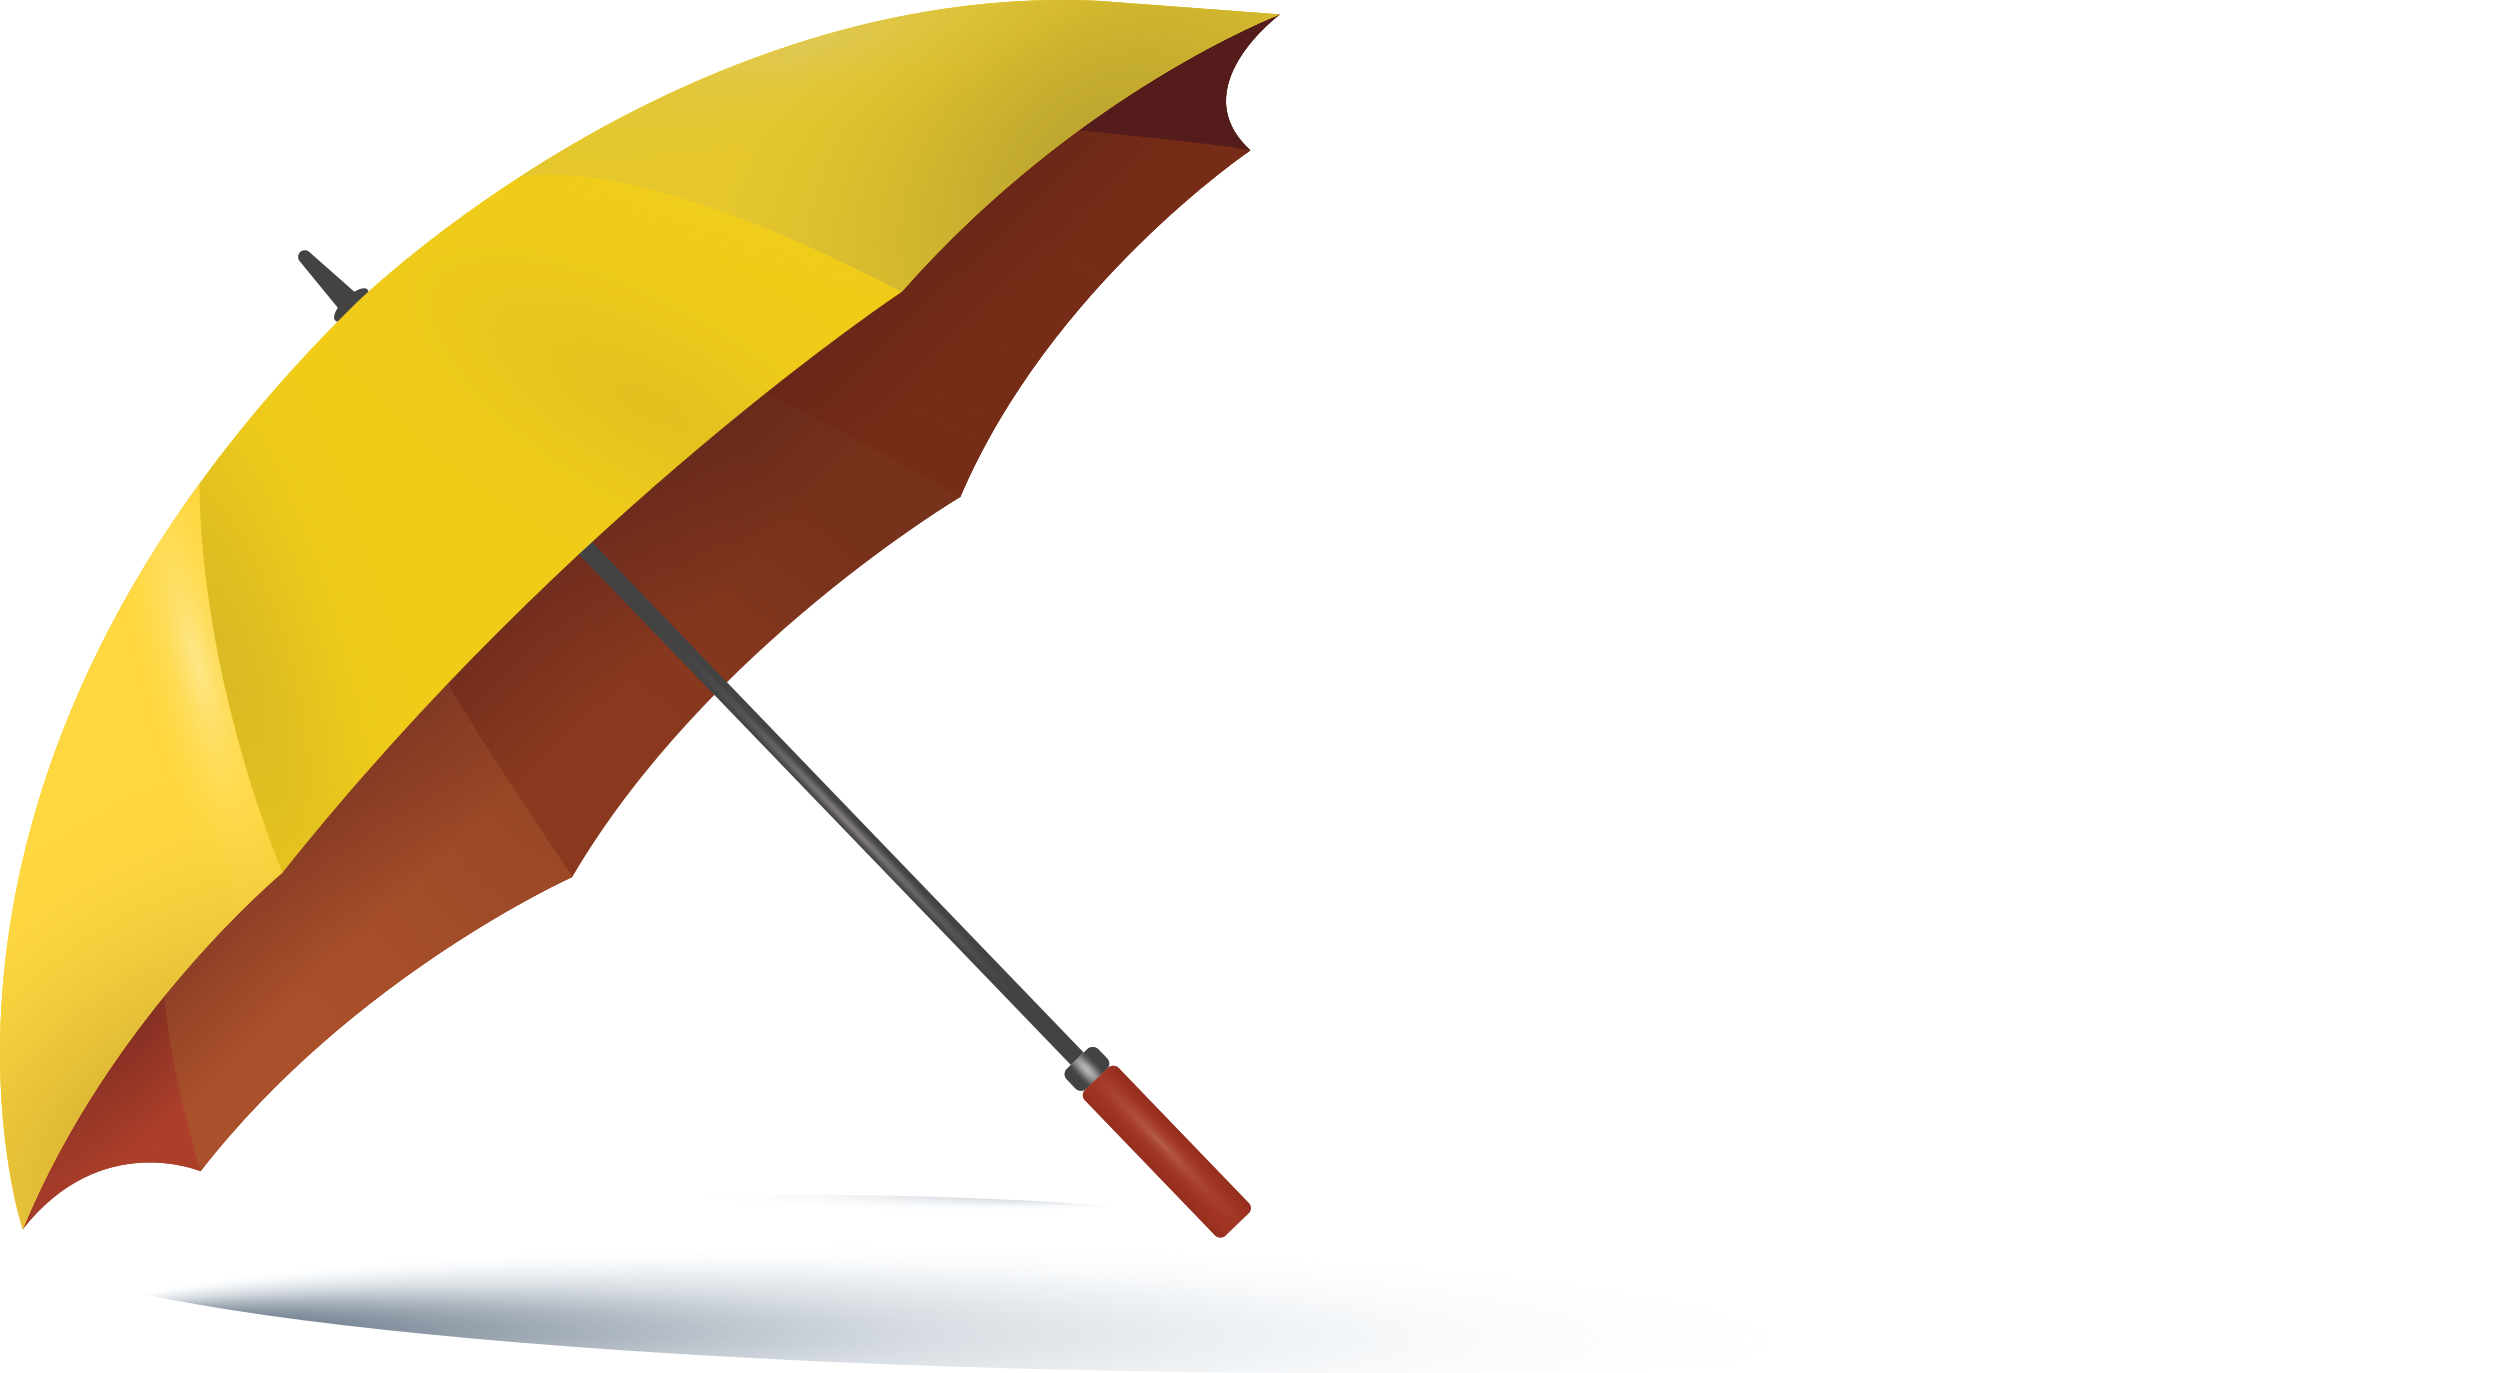 <svg xmlns="http://www.w3.org/2000/svg" xmlns:xlink="http://www.w3.org/1999/xlink" viewBox="0 0 520.27 285.76"><defs><style>.cls-1{isolation:isolate;}.cls-10,.cls-12,.cls-13,.cls-15,.cls-17,.cls-2,.cls-30,.cls-31,.cls-34,.cls-37,.cls-39,.cls-4,.cls-6,.cls-8{mix-blend-mode:multiply;}.cls-2{fill:url(#radial-gradient);}.cls-3{fill:#8a391f;}.cls-10,.cls-12,.cls-13,.cls-25,.cls-32,.cls-38,.cls-4,.cls-6{opacity:0.7;}.cls-4{fill:url(#linear-gradient);}.cls-5{fill:#762c16;}.cls-6{fill:url(#linear-gradient-2);}.cls-7{fill:#aa502b;}.cls-8{fill:url(#radial-gradient-2);}.cls-9{fill:#ad3f2a;}.cls-10{fill:url(#radial-gradient-3);}.cls-11{fill:#541c1b;}.cls-12{fill:url(#linear-gradient-3);}.cls-13{fill:url(#linear-gradient-4);}.cls-14{fill:#434343;}.cls-15{fill:url(#radial-gradient-4);}.cls-16,.cls-20,.cls-25,.cls-32,.cls-35,.cls-38{mix-blend-mode:screen;}.cls-16{fill:url(#radial-gradient-5);}.cls-18{fill:url(#radial-gradient-6);}.cls-19{fill:url(#radial-gradient-7);}.cls-21{fill:url(#radial-gradient-8);}.cls-22{fill:#a13322;}.cls-23{fill:url(#linear-gradient-5);}.cls-24{fill:url(#linear-gradient-6);}.cls-26{fill:url(#radial-gradient-9);}.cls-27{fill:url(#radial-gradient-10);}.cls-28{fill:url(#radial-gradient-11);}.cls-29{fill:#f0cc19;}.cls-30,.cls-35{opacity:0.5;}.cls-30{fill:url(#radial-gradient-12);}.cls-31{opacity:0.3;fill:url(#radial-gradient-13);}.cls-32{fill:url(#radial-gradient-14);}.cls-33{fill:#e5c72d;}.cls-34{fill:url(#radial-gradient-15);}.cls-35{fill:url(#radial-gradient-16);}.cls-36{fill:#ffd740;}.cls-37{fill:url(#radial-gradient-17);}.cls-38{fill:url(#radial-gradient-18);}.cls-39{fill:url(#radial-gradient-19);}</style><radialGradient id="radial-gradient" cx="1065.72" cy="2994.9" fx="1095.418" r="33.81" gradientTransform="translate(-3054.17 -411.33) scale(3.02 0.22)" gradientUnits="userSpaceOnUse"><stop offset="0" stop-color="#344253"/><stop offset="0.26" stop-color="#8a97a5" stop-opacity="0.48"/><stop offset="0.47" stop-color="#c4d0dc" stop-opacity="0.13"/><stop offset="0.59" stop-color="#dae6f1" stop-opacity="0"/><stop offset="0.64" stop-color="#e5edf5" stop-opacity="0"/><stop offset="1" stop-color="#fff" stop-opacity="0"/></radialGradient><linearGradient id="linear-gradient" x1="1605.02" y1="-105.83" x2="1671.51" y2="-97.01" gradientTransform="matrix(-0.71, 0.7, 0.7, 0.71, 1363.46, -957.21)" gradientUnits="userSpaceOnUse"><stop offset="0" stop-color="#702f1a"/><stop offset="0.15" stop-color="#72301a" stop-opacity="0.92"/><stop offset="0.4" stop-color="#78321b" stop-opacity="0.7"/><stop offset="0.71" stop-color="#81361d" stop-opacity="0.35"/><stop offset="0.97" stop-color="#8a391f" stop-opacity="0"/></linearGradient><linearGradient id="linear-gradient-2" x1="1525.57" y1="-105.45" x2="1590.35" y2="-82.65" gradientTransform="matrix(-0.71, 0.7, 0.7, 0.71, 1363.46, -957.21)" gradientUnits="userSpaceOnUse"><stop offset="0" stop-color="#762c16"/><stop offset="0.15" stop-color="#762c16" stop-opacity="0.92"/><stop offset="0.39" stop-color="#762c16" stop-opacity="0.72"/><stop offset="0.7" stop-color="#762c16" stop-opacity="0.38"/><stop offset="1" stop-color="#762c16" stop-opacity="0"/></linearGradient><radialGradient id="radial-gradient-2" cx="1679.03" cy="-71.35" r="91.27" gradientTransform="matrix(0.49, 0.87, 0.77, -0.43, -651.73, -1329.1)" gradientUnits="userSpaceOnUse"><stop offset="0" stop-color="#974626"/><stop offset="0.12" stop-color="#984726" stop-opacity="0.94"/><stop offset="0.32" stop-color="#9b4827" stop-opacity="0.78"/><stop offset="0.57" stop-color="#a04b28" stop-opacity="0.51"/><stop offset="0.86" stop-color="#a74f2a" stop-opacity="0.15"/><stop offset="0.97" stop-color="#aa502b" stop-opacity="0"/></radialGradient><radialGradient id="radial-gradient-3" cx="1767.94" cy="-102.97" r="39.91" gradientTransform="matrix(-0.42, 0.91, 0.5, 0.23, 822.01, -1374.61)" gradientUnits="userSpaceOnUse"><stop offset="0" stop-color="#903326"/><stop offset="0.13" stop-color="#923426" stop-opacity="0.94"/><stop offset="0.34" stop-color="#973627" stop-opacity="0.77"/><stop offset="0.6" stop-color="#9f3928" stop-opacity="0.49"/><stop offset="0.91" stop-color="#aa3e2a" stop-opacity="0.11"/><stop offset="0.99" stop-color="#ad3f2a" stop-opacity="0"/></radialGradient><linearGradient id="linear-gradient-3" x1="1494.09" y1="-94.42" x2="1460.92" y2="-70.06" gradientTransform="matrix(-0.71, 0.7, 0.7, 0.71, 1363.46, -957.21)" gradientUnits="userSpaceOnUse"><stop offset="0" stop-color="#541c1b"/><stop offset="0.19" stop-color="#541c1b" stop-opacity="0.89"/><stop offset="0.5" stop-color="#541c1b" stop-opacity="0.6"/><stop offset="0.9" stop-color="#541c1b" stop-opacity="0.13"/><stop offset="0.99" stop-color="#541c1b" stop-opacity="0"/></linearGradient><linearGradient id="linear-gradient-4" x1="1642.13" y1="-122.97" x2="1642.13" y2="-66.48" gradientTransform="matrix(-0.72, 0.69, 0.69, 0.72, 1371.42, -954.61)" xlink:href="#linear-gradient-3"/><radialGradient id="radial-gradient-4" cx="1641.53" cy="-98.52" r="61.22" gradientTransform="matrix(1, 0, 0, -0.6, -1469.5, 179.99)" gradientUnits="userSpaceOnUse"><stop offset="0" stop-color="#434343"/><stop offset="0.22" stop-color="#434343" stop-opacity="0.87"/><stop offset="0.59" stop-color="#434343" stop-opacity="0.5"/><stop offset="0.98" stop-color="#434343" stop-opacity="0"/></radialGradient><radialGradient id="radial-gradient-5" cx="1641.7" cy="-18.19" r="58.39" gradientTransform="matrix(0, -1, -0.03, 0, 171.64, 1800.9)" gradientUnits="userSpaceOnUse"><stop offset="0" stop-color="#817d7d"/><stop offset="0.14" stop-color="#7d7979" stop-opacity="0.93"/><stop offset="0.36" stop-color="#716e6e" stop-opacity="0.74"/><stop offset="0.65" stop-color="#5e5c5c" stop-opacity="0.43"/><stop offset="0.98" stop-color="#434343" stop-opacity="0"/><stop offset="0.98" stop-color="#434343" stop-opacity="0"/></radialGradient><radialGradient id="radial-gradient-6" cx="1636.75" cy="53.63" r="4.6" gradientTransform="matrix(-1, 0, 0, 1, 1867.57, 169.12)" xlink:href="#radial-gradient-4"/><radialGradient id="radial-gradient-7" cx="267.38" cy="53.04" r="5.25" gradientTransform="translate(-45.91 169.26)" xlink:href="#radial-gradient-4"/><radialGradient id="radial-gradient-8" cx="271.98" cy="53.17" r="8.67" gradientTransform="matrix(0, 1, -0.3, 0, 242.02, -49.55)" gradientUnits="userSpaceOnUse"><stop offset="0" stop-color="#b9b9b9"/><stop offset="0.11" stop-color="#b5b5b5" stop-opacity="0.97"/><stop offset="0.26" stop-color="#ababab" stop-opacity="0.88"/><stop offset="0.43" stop-color="#9a9a9a" stop-opacity="0.74"/><stop offset="0.61" stop-color="#828282" stop-opacity="0.53"/><stop offset="0.8" stop-color="#646464" stop-opacity="0.28"/><stop offset="0.98" stop-color="#434343" stop-opacity="0"/></radialGradient><linearGradient id="linear-gradient-5" x1="1636" y1="77.27" x2="1640.27" y2="77.27" gradientTransform="matrix(-1, 0, 0, 1, 1884.2, 162.45)" gradientUnits="userSpaceOnUse"><stop offset="0" stop-color="#8e2d1d"/><stop offset="0.94" stop-color="#a13322" stop-opacity="0"/></linearGradient><linearGradient id="linear-gradient-6" x1="266.75" y1="77.13" x2="271.03" y2="77.13" gradientTransform="matrix(1, 0, 0, 1, -29.28, 162.55)" xlink:href="#linear-gradient-5"/><radialGradient id="radial-gradient-9" cx="272.5" cy="74.48" r="34.73" gradientTransform="matrix(0, 1, -0.1, 0, 250.67, -35.46)" gradientUnits="userSpaceOnUse"><stop offset="0" stop-color="#be7058"/><stop offset="0.94" stop-color="#a13322" stop-opacity="0"/></radialGradient><radialGradient id="radial-gradient-10" cx="1641.75" cy="-167.38" r="3.54" gradientTransform="matrix(0.69, 0.72, 0.3, -0.29, -1015.42, -1167.53)" xlink:href="#radial-gradient-5"/><radialGradient id="radial-gradient-11" cx="1641.53" cy="-174.53" r="5.88" gradientTransform="matrix(0.69, 0.72, 0.22, -0.21, -1033.03, -1160.19)" xlink:href="#radial-gradient-5"/><radialGradient id="radial-gradient-12" cx="1712.72" cy="-141.82" r="109.59" gradientTransform="matrix(0.28, 0.96, 0.3, -0.09, -389.38, -1518.71)" gradientUnits="userSpaceOnUse"><stop offset="0.05" stop-color="#c5a92e"/><stop offset="0.15" stop-color="#c7ab2d" stop-opacity="0.95"/><stop offset="0.31" stop-color="#ccaf2a" stop-opacity="0.83"/><stop offset="0.51" stop-color="#d5b626" stop-opacity="0.63"/><stop offset="0.74" stop-color="#e1c020" stop-opacity="0.34"/><stop offset="0.99" stop-color="#f0cc19" stop-opacity="0"/></radialGradient><radialGradient id="radial-gradient-13" cx="1607" cy="-111.59" r="87.04" gradientTransform="matrix(0.87, 0.49, 0.19, -0.33, -1241.16, -739.85)" xlink:href="#radial-gradient-12"/><radialGradient id="radial-gradient-14" cx="1570.72" cy="-152.54" r="87.04" gradientTransform="matrix(0.94, 0.35, 0.09, -0.23, -1321.5, -557.76)" gradientUnits="userSpaceOnUse"><stop offset="0.05" stop-color="#f0d651"/><stop offset="0.19" stop-color="#f0d448" stop-opacity="0.84"/><stop offset="0.59" stop-color="#f0d02f" stop-opacity="0.39"/><stop offset="0.86" stop-color="#f0cd1f" stop-opacity="0.11"/><stop offset="0.99" stop-color="#f0cc19" stop-opacity="0"/></radialGradient><radialGradient id="radial-gradient-15" cx="1513.19" cy="-85.33" r="105.61" gradientTransform="matrix(-0.77, 0.63, 0.41, 0.51, 1428.45, -875.34)" gradientUnits="userSpaceOnUse"><stop offset="0" stop-color="#b9a230"/><stop offset="0.1" stop-color="#bba430" stop-opacity="0.95"/><stop offset="0.28" stop-color="#c1a92f" stop-opacity="0.82"/><stop offset="0.49" stop-color="#cbb12f" stop-opacity="0.6"/><stop offset="0.74" stop-color="#d8bc2e" stop-opacity="0.31"/><stop offset="0.97" stop-color="#e5c72d" stop-opacity="0"/></radialGradient><radialGradient id="radial-gradient-16" cx="1523.04" cy="-147.01" r="79.73" gradientTransform="matrix(0.96, -0.27, -0.07, -0.25, -1302.96, 383.4)" gradientUnits="userSpaceOnUse"><stop offset="0" stop-color="#d8c879"/><stop offset="0.25" stop-color="#dbc865" stop-opacity="0.73"/><stop offset="0.75" stop-color="#e2c73d" stop-opacity="0.21"/><stop offset="0.97" stop-color="#e5c72d" stop-opacity="0"/></radialGradient><radialGradient id="radial-gradient-17" cx="1778.54" cy="-77.58" r="103.09" gradientTransform="matrix(-0.78, 0.63, 0.38, 0.47, 1451.64, -849.15)" gradientUnits="userSpaceOnUse"><stop offset="0" stop-color="#d1af32"/><stop offset="0.1" stop-color="#d3b133" stop-opacity="0.96"/><stop offset="0.26" stop-color="#d8b534" stop-opacity="0.84"/><stop offset="0.46" stop-color="#e1bd37" stop-opacity="0.65"/><stop offset="0.7" stop-color="#edc83b" stop-opacity="0.38"/><stop offset="0.96" stop-color="#fdd53f" stop-opacity="0.05"/><stop offset="1" stop-color="#ffd740" stop-opacity="0"/></radialGradient><radialGradient id="radial-gradient-18" cx="1706.5" cy="-138.72" r="59.23" gradientTransform="matrix(0.24, 0.97, 0.21, -0.05, -339.5, -1524.76)" gradientUnits="userSpaceOnUse"><stop offset="0" stop-color="#feeda7"/><stop offset="0.4" stop-color="#fee47b" stop-opacity="0.58"/><stop offset="0.81" stop-color="#ffdb51" stop-opacity="0.16"/><stop offset="1" stop-color="#ffd740" stop-opacity="0"/></radialGradient><radialGradient id="radial-gradient-19" cx="2361.4" cy="-4807.08" fx="2467.156" r="105.76" gradientTransform="matrix(-2.44, -0.02, 0, -0.25, 6034.52, -876.24)" gradientUnits="userSpaceOnUse"><stop offset="0" stop-color="#415265"/><stop offset="0.08" stop-color="#566678" stop-opacity="0.86"/><stop offset="0.35" stop-color="#9dabb9" stop-opacity="0.4"/><stop offset="0.57" stop-color="#c9d6e2" stop-opacity="0.11"/><stop offset="0.69" stop-color="#dae6f1" stop-opacity="0"/><stop offset="0.73" stop-color="#e5edf5" stop-opacity="0"/><stop offset="1" stop-color="#fff" stop-opacity="0"/></radialGradient></defs><g class="cls-1"><g id="Layer_2" data-name="Layer 2"><g id="Layer_1-2" data-name="Layer 1"><path class="cls-2" d="M264.64,258c0,5.19-45.7,9.41-102.06,9.41S60.52,263.22,60.52,258s45.69-9.41,102.06-9.41S264.64,252.83,264.64,258Z"/><path class="cls-3" d="M266.36,3s-20.44,15.17-6.16,28.27c0,0-41.59,28.15-60.37,72.17,0,0-52.62,31.21-80.73,79.05,0,0-45.66,20.53-77.36,61.24,0,0-20.68-8.77-37,12.07l5.84-55.52L75.92,84.07l35.55-34.81,61.22-36.73L228.1,5.41Z"/><path class="cls-4" d="M266.36,3s-20.44,15.17-6.16,28.27c0,0-41.59,28.15-60.37,72.17,0,0-52.62,31.21-80.73,79.05,0,0-45.66,20.53-77.36,61.24,0,0-20.68-8.77-37,12.07l5.84-55.52L75.92,84.07l35.55-34.81,61.22-36.73L228.1,5.41Z"/><path class="cls-5" d="M127.45,62.13l97.08-35s19.82,1.33,35.67,4.18c0,0-41.59,28.15-60.37,72.17,0,0-28.15-16.16-40.57-21.55Z"/><path class="cls-6" d="M127.45,62.13l97.08-35s19.82,1.33,35.67,4.18c0,0-41.59,28.15-60.37,72.17,0,0-28.15-16.16-40.57-21.55Z"/><path class="cls-7" d="M44.43,185.25l48.78-43c6.31,11.39,25.89,40.26,25.89,40.26S73.44,203,41.74,243.74c-5.94-16-7.59-36.41-7.59-36.41Z"/><path class="cls-8" d="M44.43,185.25l48.78-43c6.31,11.39,25.89,40.26,25.89,40.26S73.44,203,41.74,243.74c-5.94-16-7.59-36.41-7.59-36.41Z"/><path class="cls-9" d="M4.72,255.81l2.74-26,26.69-22.44c1.16,15.23,7.59,36.41,7.59,36.41S21.06,235,4.72,255.81Z"/><path class="cls-10" d="M4.72,255.81l2.74-26,26.69-22.44c1.16,15.23,7.59,36.41,7.59,36.41S21.06,235,4.72,255.81Z"/><path class="cls-11" d="M224.53,27.1,235.65,4.94,266.36,3s-20.44,15.17-6.16,28.27C252.19,29.7,224.53,27.1,224.53,27.1Z"/><path class="cls-12" d="M224.53,27.1,235.65,4.94,266.36,3s-20.44,15.17-6.16,28.27C252.19,29.7,224.53,27.1,224.53,27.1Z"/><path class="cls-13" d="M7.46,229.77h0l3.1-29.48L75.92,84.07l35.55-34.81,61.22-36.73L228.1,5.41l7.55-.47h0L266.36,3s-20.44,15.17-6.16,28.27c0,0-41.59,28.15-60.37,72.17,0,0-52.62,31.21-80.73,79.05,0,0-45.66,20.53-77.36,61.24a20.9,20.9,0,0,0-2.71-.86c-.49-.12-1-.25-1.64-.37-.91-.18-1.93-.34-3-.45-.75-.07-1.55-.12-2.38-.14-.42,0-.84,0-1.27,0A30.82,30.82,0,0,0,14.2,247c-.53.34-1.06.71-1.6,1.1a35.63,35.63,0,0,0-3.19,2.64c-.53.48-1.06,1-1.58,1.54a44.72,44.72,0,0,0-3.11,3.57Z"/><rect class="cls-14" x="170.01" y="90.61" width="3.71" height="150.81" transform="translate(410.82 166.35) rotate(136.07)"/><rect class="cls-15" x="170.01" y="90.61" width="3.71" height="150.81" transform="translate(410.82 166.35) rotate(136.07)"/><rect class="cls-16" x="170.01" y="90.61" width="3.71" height="150.81" transform="translate(410.82 166.35) rotate(136.07)"/><rect class="cls-14" x="221.67" y="219.51" width="9.07" height="5.83" rx="1.55" transform="translate(-91.02 219.14) rotate(-43.92)"/><g class="cls-17"><rect class="cls-18" x="221.67" y="219.51" width="9.07" height="5.83" rx="1.55" transform="translate(-91.02 219.14) rotate(-43.92)"/></g><g class="cls-17"><rect class="cls-19" x="221.67" y="219.51" width="9.07" height="5.83" rx="1.55" transform="translate(-91.02 219.14) rotate(-43.92)"/></g><g class="cls-20"><rect class="cls-21" x="221.67" y="219.51" width="9.07" height="5.83" rx="1.55" transform="translate(-91.02 219.14) rotate(-43.92)"/></g><rect class="cls-22" x="237.97" y="218.63" width="9.71" height="42.11" rx="1.49" transform="translate(-98.34 235.52) rotate(-43.93)"/><g class="cls-17"><rect class="cls-23" x="237.97" y="218.63" width="9.71" height="42.11" rx="1.49" transform="translate(-98.34 235.52) rotate(-43.93)"/></g><g class="cls-17"><rect class="cls-24" x="237.97" y="218.63" width="9.71" height="42.11" rx="1.49" transform="translate(-98.34 235.52) rotate(-43.93)"/></g><g class="cls-25"><rect class="cls-26" x="237.97" y="218.63" width="9.71" height="42.11" rx="1.49" transform="translate(-98.34 235.52) rotate(-43.93)"/></g><path class="cls-14" d="M69.75,66.71c.69.72,2.75-.15,4.61-1.94s2.8-3.81,2.1-4.53-2.75.15-4.61,1.94S69.06,66,69.75,66.71Z"/><path class="cls-27" d="M69.75,66.71c.69.72,2.75-.15,4.61-1.94s2.8-3.81,2.1-4.53-2.75.15-4.61,1.94S69.06,66,69.75,66.71Z"/><path class="cls-14" d="M70.36,64.12l-8-9.77a1.41,1.41,0,0,1,.11-1.9h0a1.4,1.4,0,0,1,1.91,0l9.46,8.35Z"/><g class="cls-20"><path class="cls-28" d="M70.36,64.12l-8-9.77a1.41,1.41,0,0,1,.11-1.9h0a1.4,1.4,0,0,1,1.91,0l9.46,8.35Z"/></g><path class="cls-29" d="M74.18,63S142.28-3.72,228.28.16L266.36,3s-41.94,15.92-78.79,57.8c0,0-69.14,45.94-128.81,120.81,0,0-35.74,29.67-54,74.19C4.72,255.81-27,162.14,74.18,63Z"/><path class="cls-30" d="M74.18,63S142.28-3.72,228.28.16L266.36,3s-41.94,15.92-78.79,57.8c0,0-69.14,45.94-128.81,120.81,0,0-35.74,29.67-54,74.19C4.72,255.81-27,162.14,74.18,63Z"/><path class="cls-31" d="M74.18,63S142.28-3.72,228.28.16L266.36,3s-41.94,15.92-78.79,57.8c0,0-69.14,45.94-128.81,120.81,0,0-35.74,29.67-54,74.19C4.72,255.81-27,162.14,74.18,63Z"/><path class="cls-32" d="M74.18,63S142.28-3.72,228.28.16L266.36,3s-41.94,15.92-78.79,57.8c0,0-69.14,45.94-128.81,120.81,0,0-35.74,29.67-54,74.19C4.72,255.81-27,162.14,74.18,63Z"/><path class="cls-33" d="M108.14,36.83C136.23,18.61,179.35-2,228.28.16L266.36,3s-41.94,15.92-78.79,57.8C187.57,60.81,136.24,32.3,108.14,36.83Z"/><path class="cls-34" d="M108.14,36.83C136.23,18.61,179.35-2,228.28.16L266.36,3s-41.94,15.92-78.79,57.8C187.57,60.81,136.24,32.3,108.14,36.83Z"/><path class="cls-35" d="M108.14,36.83C136.23,18.61,179.35-2,228.28.16L266.36,3s-41.94,15.92-78.79,57.8C187.57,60.81,136.24,32.3,108.14,36.83Z"/><path class="cls-36" d="M4.72,255.81s-24.14-71.24,36.82-155.2c0,.22-1,35.27,17.22,81C58.76,181.62,23,211.29,4.72,255.81Z"/><path class="cls-37" d="M4.72,255.81s-24.14-71.24,36.82-155.2c0,.22-1,35.27,17.22,81C58.76,181.62,23,211.29,4.72,255.81Z"/><path class="cls-38" d="M4.72,255.81s-24.14-71.24,36.82-155.2c0,.22-1,35.27,17.22,81C58.76,181.62,23,211.29,4.72,255.81Z"/><path class="cls-39" d="M4,257.75c.11-14.34,115.77-25.08,258.34-24s258.05,13.6,257.94,27.94-115.77,25.08-258.34,24S3.88,272.09,4,257.75Z"/></g></g></g></svg>